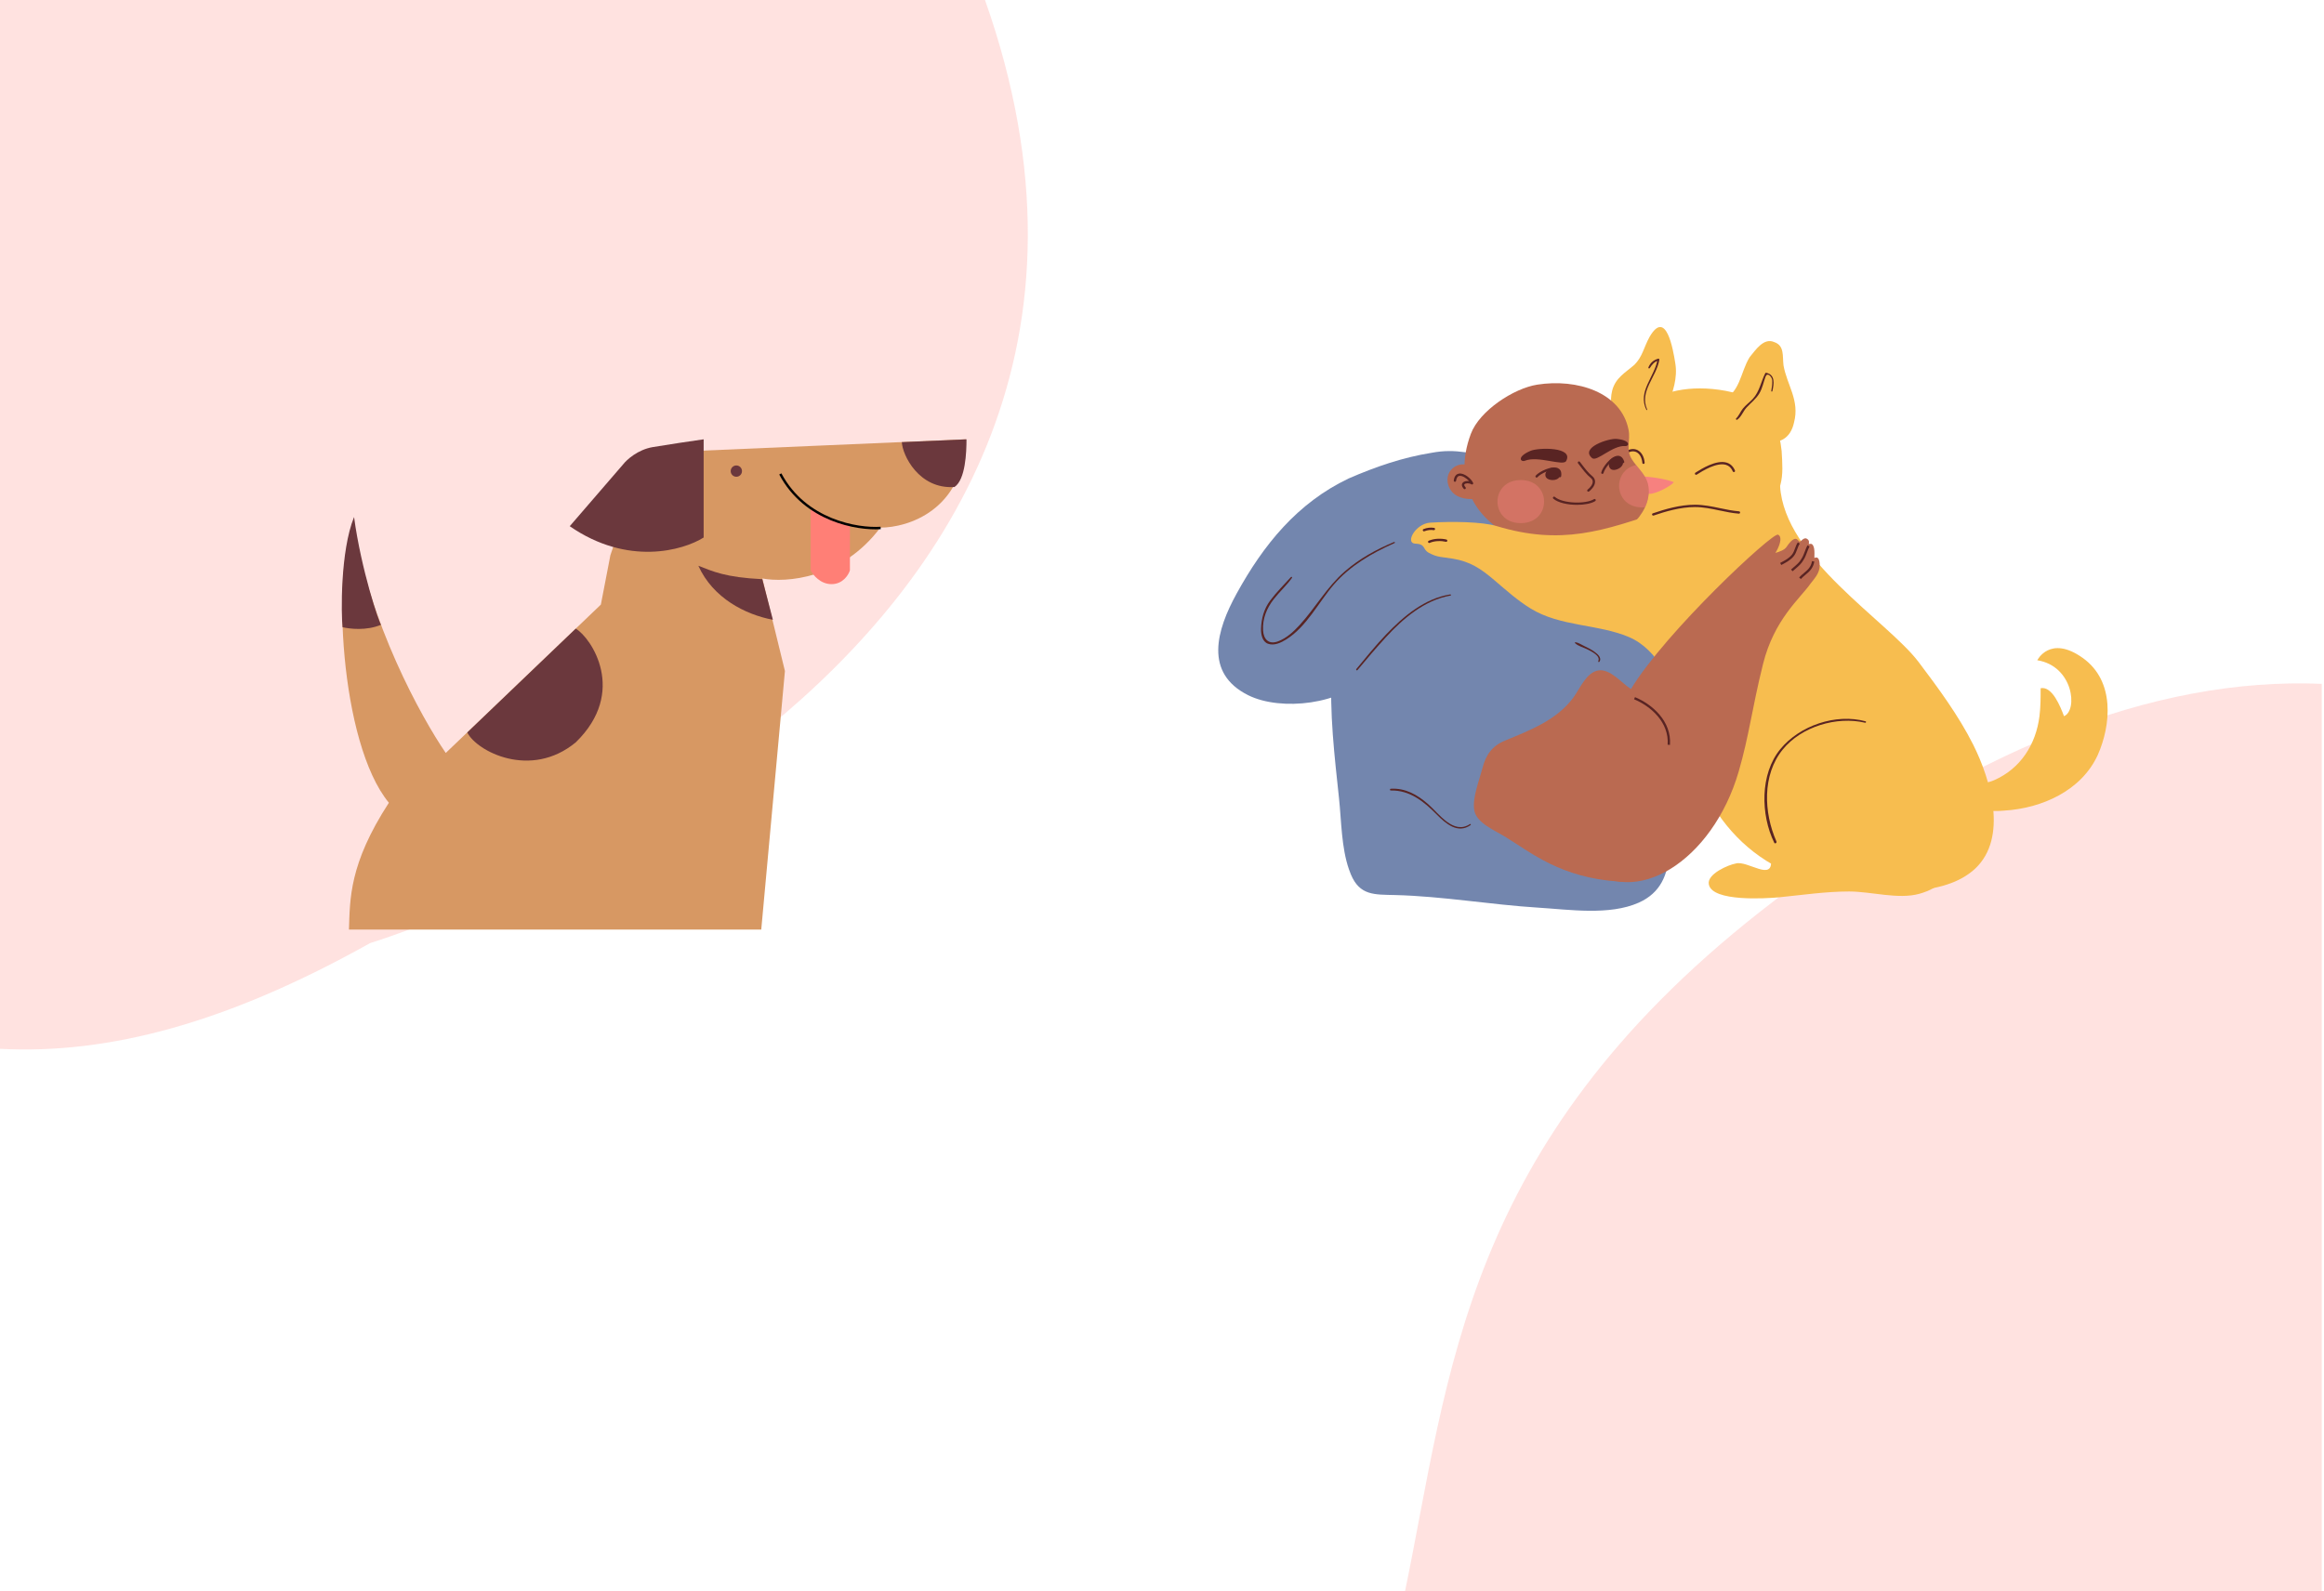 <svg width="657" height="450" viewBox="0 0 657 450" fill="none" xmlns="http://www.w3.org/2000/svg">
<path d="M497.556 257.835C556.167 211.713 608.873 191.43 656.365 193.379V450H397.201C409.767 389.401 413.351 324.091 497.556 257.835Z" fill="#FFA8A1" fill-opacity="0.33"/>
<path d="M423.249 129.692C416.641 128.374 411.683 126.724 404.744 128.042C396.486 129.361 388.886 131.998 381.285 135.295C366.746 142.215 357.164 154.081 349.564 167.922C343.948 178.14 340.314 190.334 352.869 196.597C362.122 201.21 379.633 199.234 386.572 190.992C387.233 190.663 387.565 189.676 388.225 189.345" fill="#7386AE"/>
<path d="M498.585 124.748C502.879 125.737 506.185 124.087 507.174 119.474C508.827 113.212 505.193 108.928 504.2 103.325C503.872 100.689 504.532 97.723 501.558 96.734C498.585 95.415 496.271 99.041 494.619 101.017C491.974 105.301 491.974 111.235 486.69 113.212" fill="#F7BD4F"/>
<path d="M471.309 114.684C472.961 111.06 474.282 106.773 473.622 102.821C472.959 98.534 470.977 87.33 466.351 95.24C464.698 98.205 464.369 100.842 462.056 103.15C459.414 105.458 456.769 106.776 455.777 110.4C454.127 116.991 458.751 120.946 463.709 124.244" fill="#F7BD4F"/>
<path d="M496.6 146.621C504.664 139.732 504.087 134.591 503.672 127.538C502.424 116.336 498.264 112.602 487.865 110.526C467.483 106.792 455.006 118.824 457.084 131.835C457.837 136.532 436.705 150.718 454.173 155.307C471.643 159.898 488.536 153.512 496.6 146.621Z" fill="#F7BD4F"/>
<path d="M479.486 134.27C479.375 134.27 479.27 134.216 479.205 134.116C479.108 133.963 479.154 133.761 479.308 133.663C480.92 132.639 485.201 129.921 488.151 130.83C489.2 131.151 489.981 131.898 490.472 133.043C490.545 133.211 490.467 133.402 490.3 133.475C490.132 133.548 489.936 133.469 489.866 133.302C489.448 132.329 488.822 131.725 487.954 131.458C485.301 130.641 481.206 133.24 479.664 134.219C479.607 134.254 479.545 134.27 479.486 134.27Z" fill="#592423"/>
<path d="M464.617 131.194C464.445 131.194 464.302 131.062 464.288 130.889C464.178 129.471 463.568 128.344 462.657 127.878C461.87 127.476 460.932 127.581 459.942 128.18C459.786 128.277 459.584 128.226 459.489 128.069C459.392 127.916 459.443 127.714 459.6 127.616C460.775 126.902 461.967 126.786 462.956 127.293C464.075 127.865 464.819 129.191 464.946 130.841C464.959 131.022 464.825 131.181 464.641 131.194C464.633 131.194 464.625 131.194 464.617 131.194Z" fill="#592423"/>
<path d="M463.625 134.709C465.828 134.709 470.894 135.367 473.207 136.357C472.217 137.565 468.141 139.654 466.378 139.654C463.957 139.654 462.525 137.128 461.533 135.367C461.533 135.038 461.865 134.928 462.083 134.709H463.625Z" fill="#F7817F"/>
<path d="M381.355 245.848C379.201 239.645 379.223 232.185 378.543 225.76C376.095 202.536 372.302 174.956 388.503 155.612C393.01 150.233 397.96 144.906 404.245 141.579C411.368 137.81 420.054 137.627 427.935 138.093C433.666 138.43 439.242 139.414 444.329 141.008C464.665 147.368 469.893 170.235 472.554 187.573C474.352 199.296 473.969 212.097 472.301 223.803C470.764 234.587 475.846 249.663 463.261 255.265C454.995 258.943 443.642 257.215 434.952 256.678C421.443 255.842 407.909 253.443 394.385 253.106C388.548 252.96 384.41 253.295 381.892 247.261C381.7 246.797 381.52 246.328 381.355 245.848Z" fill="#7386AE"/>
<path d="M461.376 148.457C462.865 146.971 464.186 145.31 465.043 143.472C465.903 141.646 466.307 139.643 465.976 137.473C465.598 135.003 463.986 133.326 462.519 131.501C462.131 131.027 461.759 130.539 461.417 130.018C459.459 127.058 461.034 124.686 460.392 121.51C458.265 110.871 445.774 107.021 434.613 108.768C427.9 109.814 418.251 116.164 415.811 122.688C405.04 151.5 445.524 164.269 461.376 148.457Z" fill="#BA6A51"/>
<path d="M416.339 132.458C413.4 129.525 407.898 132.585 409.483 137.319C411.519 142.959 419.658 141.153 423.503 139.349" fill="#BA6A51"/>
<path d="M417.41 223.026C417.949 220.956 418.655 218.904 419.081 217.249C420.052 213.482 421.769 210.961 425.49 209.422C432.594 206.483 440.124 203.623 444.839 197.198C446.61 194.783 448.508 190.048 451.913 189.585C455.321 189.118 458.473 193.219 461.075 194.845C485.161 209.891 474.239 250.377 457.721 249.299C441.199 248.223 432.823 241.103 425.452 236.584C422.591 234.835 417.507 232.775 416.803 229.257C416.447 227.475 416.833 225.24 417.41 223.026Z" fill="#BA6A51"/>
<path d="M503.232 137.422C504.432 157.909 533.563 175.533 542.403 187.223C547.914 194.513 553.724 202.393 557.824 210.573C562.769 220.438 567.713 236.878 558.374 245.646C549.583 253.866 532.552 252.224 521.563 251.127C493.543 247.29 479.807 228.658 474.862 201.806C473.368 193.691 468.675 183.613 460.508 180.151C451.711 176.417 441.119 177.256 432.707 172.074C428.959 169.766 425.821 166.935 422.532 164.129C418.572 160.748 415.592 158.774 410.581 157.963C407.55 157.472 406.415 157.658 403.962 156.345C402.075 155.337 403.134 153.841 400.12 153.738C397.103 153.636 400.147 148.076 404.302 147.804C410.481 147.4 419.043 147.543 423.096 148.767C441.302 154.267 453.205 150.249 470.476 144.259C484.239 139.484 502.844 130.752 503.232 137.422Z" fill="#F7BD4F"/>
<path d="M461.075 194.845C470.956 178.585 501.127 150.5 502.642 151.193C504.128 151.873 502.879 154.857 501.906 156.362C503.257 155.96 504.492 155.491 505.042 154.682C507.686 150.789 508.263 152.951 508.676 153.156C509.088 153.361 509.841 151.819 510.784 152.339C511.941 152.978 511.032 153.938 511.526 153.835C512.022 153.733 512.518 153.671 512.849 155.073C513.014 155.979 512.93 156.885 512.93 157.79C514.623 156.947 514.499 160.015 514.335 160.84C514.046 162.43 512.812 163.792 511.892 164.97C508.84 169.324 501.558 175.121 498.404 187.816C495.247 200.514 494.514 207.915 491.526 218.192C484.158 243.546 461.91 257.476 448.026 244.573C434.144 231.672 451.191 211.102 461.075 194.845Z" fill="#BA6A51"/>
<path d="M431.106 130.291C434.761 128.789 441.855 131.876 442.739 130.399C445.033 126.284 434.869 126.554 432.702 127.482C428.569 129.245 429.976 130.755 431.106 130.291Z" fill="#592423"/>
<path d="M459.484 126.139C455.879 125.859 451.482 130.623 450.126 129.569C446.497 126.584 454.828 123.915 456.979 124.112C461.082 124.487 460.597 126.225 459.484 126.139Z" fill="#592423"/>
<path d="M449.034 139.039C448.934 139.039 448.837 138.996 448.773 138.915C448.659 138.772 448.684 138.565 448.829 138.451C449.525 137.907 450.269 137.031 450.269 136.214C450.269 135.788 450.067 135.424 449.654 135.098C448.543 134.211 447.527 132.871 446.543 131.571L446.114 131.013C446.004 130.868 446.031 130.66 446.176 130.549C446.322 130.439 446.53 130.466 446.64 130.611L447.069 131.175C448.028 132.439 449.021 133.747 450.064 134.58C450.638 135.033 450.929 135.583 450.929 136.214C450.929 137.54 449.633 138.659 449.236 138.969C449.177 139.018 449.104 139.039 449.034 139.039Z" fill="#592423"/>
<path d="M452.997 134.014C452.973 134.014 452.949 134.012 452.924 134.006C452.746 133.966 452.636 133.791 452.676 133.613C453.008 132.146 455.418 128.973 457.316 128.892C457.923 128.865 458.729 129.132 459.176 130.536C459.233 130.709 459.136 130.895 458.963 130.949C458.788 131.006 458.602 130.909 458.548 130.736C458.157 129.517 457.548 129.542 457.343 129.55C455.833 129.614 453.604 132.51 453.321 133.758C453.286 133.909 453.148 134.014 452.997 134.014Z" fill="#592423"/>
<path d="M458.861 130.739C458.867 131.954 457.521 132.766 456.424 132.89C455.008 133.046 454.539 131.644 454.968 130.625C455.31 129.811 455.661 129.404 457.025 129.191C458.387 128.978 458.858 129.965 458.861 130.739Z" fill="#592423"/>
<path d="M434.403 135.052C434.327 135.052 434.254 135.025 434.192 134.974C434.052 134.858 434.033 134.65 434.149 134.51C435.109 133.353 438.695 131.606 440.423 132.386C440.97 132.634 441.577 133.235 441.342 134.691C441.312 134.869 441.143 134.99 440.962 134.963C440.784 134.936 440.66 134.766 440.69 134.586C440.892 133.321 440.334 133.07 440.15 132.987C438.773 132.367 435.476 133.947 434.659 134.931C434.591 135.009 434.497 135.052 434.403 135.052Z" fill="#592423"/>
<path d="M440.968 134.731C440.426 135.818 438.857 135.936 437.821 135.554C436.487 135.057 436.702 133.596 437.546 132.876C438.218 132.305 438.716 132.097 440.029 132.523C441.34 132.944 441.315 134.038 440.968 134.731Z" fill="#592423"/>
<path d="M445.823 142.763C443.243 142.763 440.509 142.204 439.126 141.021C438.986 140.902 438.973 140.695 439.091 140.554C439.21 140.417 439.417 140.401 439.555 140.519C441.822 142.458 448.368 142.579 450.619 141.15C450.773 141.053 450.975 141.099 451.075 141.253C451.172 141.406 451.126 141.609 450.973 141.706C449.881 142.399 447.902 142.763 445.823 142.763Z" fill="#592423"/>
<path d="M429.93 135.75C438.717 135.75 438.717 147.939 429.93 147.939C421.141 147.942 421.141 135.75 429.93 135.75Z" fill="#F7817F" fill-opacity="0.4"/>
<path d="M464.31 143.499C464.563 143.499 464.806 143.485 465.043 143.472C465.903 141.647 466.307 139.643 465.976 137.473C465.598 135.004 463.986 133.327 462.52 131.501C455.569 133.03 456.17 143.499 464.31 143.499Z" fill="#F7817F" fill-opacity="0.4"/>
<path d="M467.37 145.804C467.232 145.804 467.105 145.72 467.057 145.583C466.998 145.41 467.089 145.224 467.262 145.165C470.567 144.03 474.908 142.73 479.154 142.73C481.602 142.73 483.961 143.224 486.245 143.704C488 144.073 489.814 144.453 491.626 144.596C491.809 144.612 491.944 144.771 491.93 144.952C491.914 145.133 491.763 145.267 491.575 145.254C489.717 145.108 487.884 144.723 486.11 144.348C483.859 143.876 481.532 143.388 479.154 143.388C475.005 143.388 470.734 144.669 467.477 145.785C467.442 145.801 467.405 145.804 467.37 145.804Z" fill="#592423"/>
<path d="M414.061 138.336C413.975 138.336 413.886 138.298 413.821 138.231C412.991 137.338 413.317 136.743 413.498 136.527C413.851 136.104 414.592 135.936 415.317 136.044C414.571 135.203 413.36 134.446 412.578 134.572C412.063 134.653 411.745 135.12 411.637 135.961C411.613 136.141 411.451 136.268 411.268 136.244C411.087 136.222 410.958 136.058 410.982 135.877C411.171 134.421 411.899 134.009 412.476 133.92C413.942 133.693 415.9 135.357 416.455 136.548C416.517 136.681 416.485 136.837 416.374 136.934C416.264 137.031 416.102 137.042 415.978 136.966C415.323 136.548 414.293 136.602 414.007 136.947C413.81 137.182 414.11 137.57 414.304 137.781C414.428 137.915 414.42 138.123 414.288 138.247C414.223 138.306 414.142 138.336 414.061 138.336Z" fill="#592423"/>
<path d="M472.104 210.646L471.446 210.6C471.905 204.213 466.62 199.681 461.956 197.743L462.21 197.136C467.076 199.158 472.587 203.909 472.104 210.646Z" fill="#592423"/>
<path d="M503.57 159.774L503.257 159.192L503.473 159.076C504.621 158.47 505.81 157.839 506.621 156.806C507.023 156.288 507.236 155.698 507.463 155.075C507.67 154.501 507.886 153.905 508.263 153.363L508.805 153.738C508.479 154.21 508.288 154.741 508.083 155.299C507.851 155.943 507.608 156.607 507.145 157.213C506.241 158.356 504.993 159.02 503.783 159.659L503.57 159.774Z" fill="#592423"/>
<path d="M506.775 161.538L506.328 161.053C506.605 160.797 506.888 160.559 507.166 160.322C507.961 159.651 508.711 159.017 509.237 158.084C509.703 157.386 509.981 156.631 510.253 155.903C510.461 155.343 510.676 154.766 510.968 154.218L511.553 154.531C511.28 155.038 511.083 155.569 510.873 156.132C510.59 156.898 510.296 157.688 509.8 158.429C509.229 159.443 508.398 160.147 507.595 160.826C507.322 161.055 507.047 161.29 506.775 161.538Z" fill="#592423"/>
<path d="M509.11 163.74L508.619 163.301C509.051 162.818 509.522 162.425 509.981 162.042C511.056 161.141 511.986 160.365 512.256 158.688L512.909 158.793C512.598 160.713 511.482 161.646 510.404 162.546C509.964 162.913 509.512 163.293 509.11 163.74Z" fill="#592423"/>
<path d="M404.04 153.549C403.913 153.549 403.792 153.476 403.738 153.355C403.663 153.188 403.738 152.994 403.905 152.918C405.496 152.215 407.566 152.234 408.909 152.571C409.087 152.616 409.195 152.794 409.149 152.97C409.106 153.148 408.925 153.255 408.75 153.21C407.556 152.913 405.614 152.883 404.172 153.522C404.129 153.541 404.083 153.549 404.04 153.549Z" fill="#592423"/>
<path d="M402.552 150.255C402.423 150.255 402.298 150.177 402.247 150.048C402.177 149.878 402.261 149.686 402.431 149.619C403.393 149.236 404.455 149.112 405.415 149.271C405.596 149.301 405.717 149.471 405.687 149.649C405.658 149.829 405.488 149.951 405.307 149.921C404.463 149.781 403.531 149.891 402.676 150.231C402.635 150.247 402.592 150.255 402.552 150.255Z" fill="#592423"/>
<path d="M536.957 213.539C527.044 205.629 511.515 201.674 500.612 209.915C494.993 214.199 492.351 219.144 492.02 226.065C491.691 233.643 500.013 238.574 500.612 242.872C501.558 249.658 494.004 243.201 490.699 244.19C488.717 244.519 482.438 247.156 483.098 250.124C484.091 255.066 499.291 254.079 502.925 253.748C509.533 253.09 516.141 252.1 522.749 252.1C529.028 252.1 536.628 254.408 542.576 252.761C548.523 251.111 552.157 247.487 552.486 241.553C552.818 235.951 552.486 230.02 546.87 227.383" fill="#F7BD4F"/>
<path d="M527.386 203.973C519.002 201.679 508.773 205.173 503.3 211.848C497.517 218.899 497.722 230.413 501.577 238.305C501.785 238.725 502.38 238.356 502.197 237.943C498.62 229.853 498.132 219.133 503.99 211.948C509.266 205.472 519.233 202.477 527.276 204.38C527.54 204.442 527.65 204.046 527.386 203.973Z" fill="#592423"/>
<path d="M588.788 186.05C598.041 192.642 596.717 205.165 593.083 213.404C588.459 223.622 577.225 228.567 566.651 229.224C563.346 229.553 556.406 229.553 556.077 225.269C555.746 221.643 560.704 221.975 563.677 220.656C571.275 217.359 575.572 210.438 576.562 202.528C576.893 199.892 576.893 197.255 576.893 194.618C580.196 193.96 582.509 199.892 583.501 202.528C587.467 200.881 586.146 188.358 575.947 186.708C575.947 186.708 579.536 179.458 588.788 186.05Z" fill="#F7BD4F"/>
<path d="M501.054 110.618C501.512 108.545 501.928 105.962 499.304 105.42C499.21 105.401 499.102 105.431 499.056 105.522C497.795 107.997 497.458 110.707 495.498 112.821C494.6 113.786 493.524 114.538 492.694 115.571C492.003 116.428 491.602 117.563 490.817 118.318C490.623 118.501 490.879 118.841 491.106 118.69C492.289 117.892 492.775 116.309 493.745 115.252C494.996 113.888 496.376 112.883 497.355 111.273C498.215 109.855 498.533 108.121 499.097 106.579C499.585 105.242 500.59 106.302 500.89 107.059C501.051 107.466 501.027 107.935 501.016 108.364C501.003 109.105 500.825 109.839 500.733 110.575C500.712 110.758 501.014 110.796 501.054 110.618Z" fill="#592423"/>
<path d="M465.647 115.789C463.39 110.618 468.305 106.617 469.095 101.745C469.125 101.562 468.982 101.368 468.777 101.43C467.443 101.821 466.561 102.586 466.014 103.872C465.903 104.128 466.232 104.339 466.391 104.093C467.076 103.042 467.653 102.298 468.915 101.926C468.807 101.821 468.702 101.713 468.596 101.608C467.793 106.598 462.878 110.65 465.437 115.91C465.507 116.053 465.709 115.929 465.647 115.789Z" fill="#592423"/>
<path d="M415.566 233.037C410.896 236.134 406.849 230.13 403.719 227.388C400.716 224.757 397.297 222.797 393.18 223.045C392.865 223.064 392.86 223.547 393.18 223.541C398.567 223.417 402.544 226.679 406.154 230.322C408.737 232.926 412.104 235.878 415.733 233.325C415.908 233.201 415.746 232.915 415.566 233.037Z" fill="#592423"/>
<path d="M452.156 187.131C452.949 185.953 451.509 184.845 450.649 184.236C449.749 183.602 448.743 183.109 447.753 182.629C447.042 182.284 446.182 181.712 445.386 181.612C445.249 181.596 445.195 181.788 445.279 181.871C446.125 182.726 447.829 183.141 448.894 183.696C449.897 184.222 452.534 185.465 451.835 186.945C451.733 187.161 452.021 187.333 452.156 187.131Z" fill="#592423"/>
<path d="M409.985 168.087C402.735 169.227 396.723 174.314 391.808 179.464C388.861 182.551 386.133 185.948 383.442 189.188C383.259 189.407 383.572 189.722 383.755 189.501C386.365 186.358 389.039 183.219 391.8 180.203C396.666 174.889 402.775 169.68 410.076 168.418C410.297 168.38 410.203 168.052 409.985 168.087Z" fill="#592423"/>
<path d="M394.127 153.258C389.045 155.383 384.348 157.96 380.177 161.578C375.101 165.983 371.895 171.853 367.395 176.765C365.689 178.631 363.715 180.456 361.31 181.364C358.709 182.343 357.212 180.822 357.072 178.24C356.894 174.986 358.097 172.006 360.065 169.478C361.701 167.372 363.707 165.582 365.257 163.403C365.384 163.228 365.101 163.012 364.958 163.174C362.985 165.371 360.844 167.453 359.081 169.825C357.323 172.192 356.59 174.883 356.498 177.797C356.449 179.307 356.813 181.44 358.455 182.036C360.227 182.68 362.133 181.747 363.618 180.825C369.412 177.221 372.723 170.359 377.063 165.328C381.676 159.982 387.874 156.394 394.256 153.566C394.428 153.49 394.302 153.185 394.127 153.258Z" fill="#592423"/>
<path d="M278.462 0C346.632 193.195 104.641 266.69 104.641 266.69C64.373 289.227 30.857 298.209 0 296.596V0H278.462Z" fill="#FFA8A1" fill-opacity="0.33"/>
<path d="M182.449 128.128L273.039 124.233C272.32 144.289 256.625 149.236 248.868 149.203C238.001 163.745 222.101 164.85 215.509 163.585L221.901 189.753L215.209 262.865H98.651C98.95 254.275 98.651 244.387 109.937 227.008C95.954 210.029 93.856 160.489 100.049 148.204C104.204 175.77 119.092 202.837 126.017 212.925L169.864 170.976L172.561 156.993L182.449 128.128Z" fill="#D79863"/>
<path d="M240.273 161.288V148.304C236.118 147.665 231.151 145.175 229.187 144.009V161.288C229.819 162.587 231.883 165.184 235.079 165.184C238.275 165.184 239.874 162.587 240.273 161.288Z" fill="#FF7F76"/>
<path d="M248.962 149.302C242.437 149.735 227.628 147.285 220.597 134.021" stroke="black" stroke-width="0.69"/>
<path d="M254.955 125.032L273.233 124.233C273.233 127.862 272.953 135.639 269.837 137.717C259.749 138.416 255.088 128.628 254.955 125.032Z" fill="#6B383D"/>
<path d="M198.923 151.999V124.233C195.894 124.666 188.776 125.711 184.541 126.43C180.306 127.149 177.183 129.993 176.151 131.324C173.021 134.953 165.624 143.529 161.069 148.803C177.449 160.149 193.13 155.661 198.923 151.999Z" fill="#6B383D"/>
<path d="M100.094 146.207C102.091 161.088 107.235 176.37 107.734 176.67C103.579 178.427 98.845 177.835 96.847 177.369C96.448 173.873 96.148 155.895 100.094 146.207Z" fill="#6B383D"/>
<path d="M132.104 207.132L162.767 177.768C167.162 180.365 177.449 195.646 162.767 209.929C149.983 220.476 134.701 212.426 132.104 207.132Z" fill="#6B383D"/>
<path d="M218.499 175.271L215.503 163.785C205.116 163.286 201.52 161.588 197.425 159.99C201.58 169.179 210.709 173.773 218.499 175.271Z" fill="#6B383D"/>
<circle cx="208.165" cy="133.222" r="1.598" fill="#6B383D"/>
</svg>
